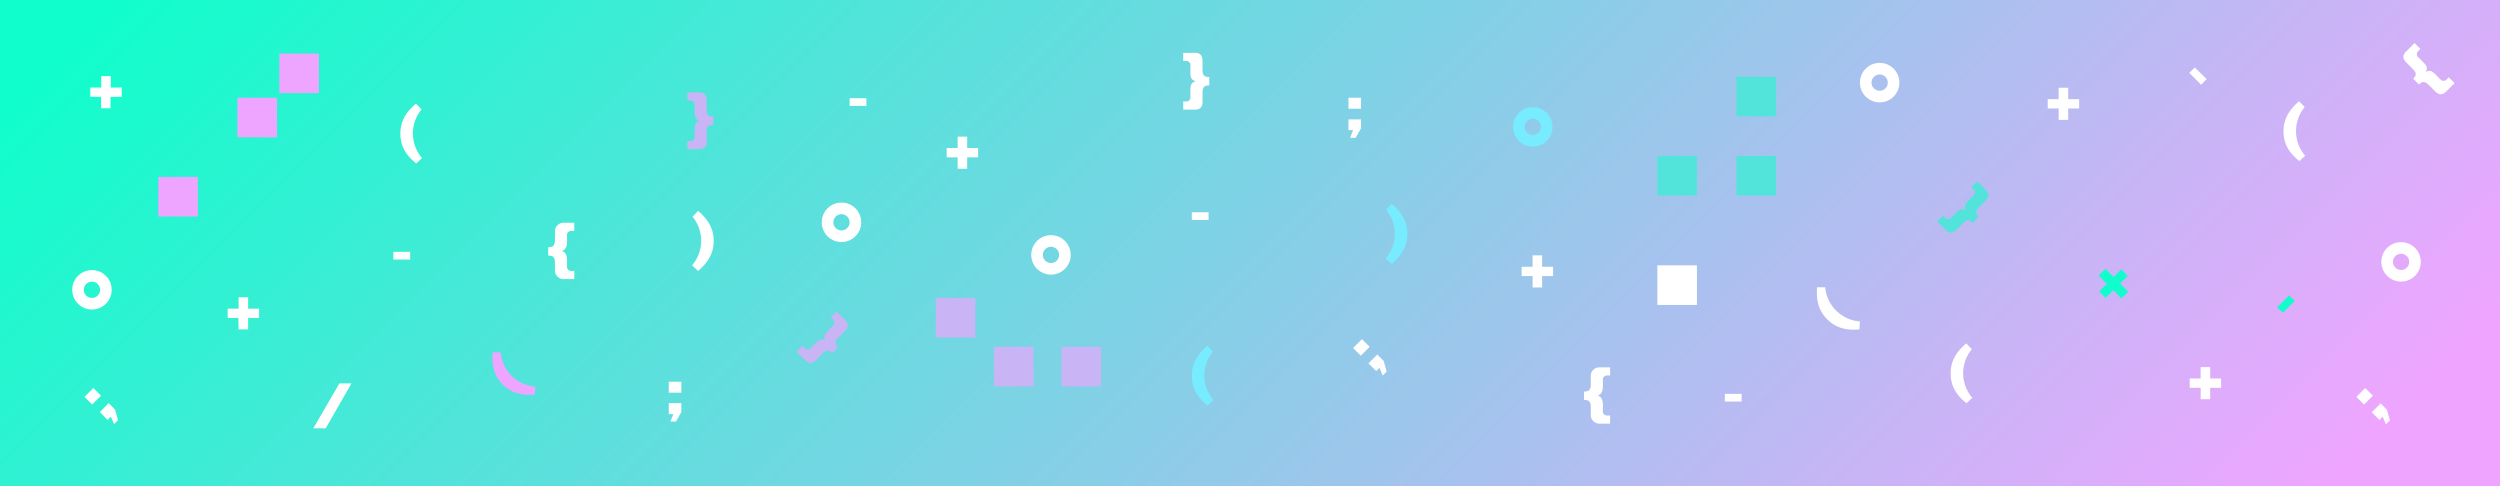 <svg xmlns="http://www.w3.org/2000/svg" xmlns:xlink="http://www.w3.org/1999/xlink" viewBox="0 0 1074 209"><rect x="0" y="0" width="1074" height="209" fill="#333333" stroke="none"/><defs><style>.cls-1{fill:url(#New_Gradient_Swatch_11);}.cls-2{fill:#fff;}.cls-3{fill:#11fdcb;}.cls-4{fill:#eea5ff;}.cls-5{fill:#76ecfe;}.cls-6{fill:#c9b4f6;}.cls-7{fill:#52e4da;}.cls-8,.cls-9{fill:none;stroke-miterlimit:10;stroke-width:5px;}.cls-8{stroke:#fff;}.cls-9{stroke:#76ecfe;}</style><linearGradient id="New_Gradient_Swatch_11" x1="239.86" y1="-192.1" x2="820.11" y2="388.15" gradientUnits="userSpaceOnUse"><stop offset="0" stop-color="#10fecb"/><stop offset="1" stop-color="#efa5ff"/></linearGradient></defs><title>Artboard 2</title><g id="bk"><rect class="cls-1" x="-2" y="-1" width="1077" height="211.1"/></g><g id="Layer_1" data-name="Layer 1"><path class="cls-2" d="M169,108.2h7.2v3.3H169Z"/><path class="cls-2" d="M942.9,29,948,34l-2.4,2.4-5.1-5.1Z"/><path class="cls-3" d="M978.3,132l5.1-5.1,2.4,2.4-5.1,5.1Z"/><path class="cls-2" d="M512,91.2h7.2v3.3H512Z"/><path class="cls-2" d="M741,169.2h7.2v3.3H741Z"/><path class="cls-2" d="M365,42.2h7.2v3.3H365Z"/><path class="cls-4" d="M216,165.2c-3.8-3.8-4.8-8.3-4.4-13.8h3.5A16.2,16.2,0,0,0,230,166.1l-.2,3.4C224.3,170,219.8,169,216,165.2Z"/><path class="cls-2" d="M785,137.2c-3.8-3.8-4.8-8.3-4.4-13.8h3.5A16.2,16.2,0,0,0,799,138.1l-.2,3.4C793.3,142,788.8,141,785,137.2Z"/><path class="cls-2" d="M172,57.4c0-5.4,2.5-9.3,6.7-12.9l2.4,2.5a16.2,16.2,0,0,0,.2,20.9l-2.5,2.3C174.4,66.7,172,62.8,172,57.4Z"/><path class="cls-2" d="M981,56.4c0-5.4,2.5-9.3,6.7-12.9l2.4,2.5a16.2,16.2,0,0,0,.2,20.9l-2.5,2.3C983.4,65.7,981,61.8,981,56.4Z"/><path class="cls-2" d="M838,160.4c0-5.4,2.5-9.3,6.7-12.9l2.4,2.5a16.2,16.2,0,0,0,.2,20.9l-2.5,2.3C840.4,169.7,838,165.8,838,160.4Z"/><path class="cls-5" d="M512,161.4c0-5.4,2.5-9.3,6.7-12.9l2.4,2.5a16.2,16.2,0,0,0,.2,20.9l-2.5,2.3C514.4,170.7,512,166.8,512,161.4Z"/><path class="cls-2" d="M297.3,114a16.2,16.2,0,0,0,.2-20.9l2.4-2.5c4.2,3.6,6.7,7.5,6.7,12.9s-2.5,9.3-6.7,12.9Z"/><path class="cls-5" d="M595.3,111a16.2,16.2,0,0,0,.2-20.9l2.4-2.5c4.2,3.6,6.7,7.5,6.7,12.9s-2.5,9.3-6.7,12.9Z"/><path class="cls-2" d="M238.4,116.2v-3.3c0-2.5-.9-3.1-2.9-3.1v-3.6c2,0,2.9-.6,2.9-3.1V99.7a3.7,3.7,0,0,1,3.8-4h4.5v3.5h-1.1a1.8,1.8,0,0,0-2,2.1v2.4c0,2.5-.8,3.7-2.2,4.1h0c1.4.5,2.2,1.6,2.2,4.1v2.4a1.8,1.8,0,0,0,2,2.1h1.1v3.5h-4.5A3.7,3.7,0,0,1,238.4,116.2Z"/><path class="cls-2" d="M683.4,178.2v-3.3c0-2.5-.9-3.1-2.9-3.1v-3.6c2,0,2.9-.6,2.9-3.1v-3.3a3.7,3.7,0,0,1,3.8-4h4.5v3.5h-1.1a1.8,1.8,0,0,0-2,2.1v2.4c0,2.5-.8,3.7-2.2,4.1h0c1.4.5,2.2,1.6,2.2,4.1v2.4a1.8,1.8,0,0,0,2,2.1h1.1v3.5h-4.5A3.7,3.7,0,0,1,683.4,178.2Z"/><path class="cls-6" d="M344.7,148.6l.8.8a1.8,1.8,0,0,0,2.9,0l2.1-2.1c1.8-1.8,2.8-1.7,4.1-1h0c-.7-1.3-.8-2.3,1-4.1l2.1-2.1a1.8,1.8,0,0,0,0-2.9l-.8-.8,2.5-2.5,3.6,3.6c1.7,1.7,1.5,3.2-.1,4.8l-2.7,2.7c-1.8,1.8-1.5,2.9-.2,4.2l-2.5,2.5c-1.4-1.4-2.4-1.6-4.2.2l-2.7,2.7c-1.6,1.6-3.1,1.8-4.8.1l-3.6-3.6Z"/><path class="cls-2" d="M1039.8,21l-.8.8a1.8,1.8,0,0,0,0,2.9l2.1,2.1c1.8,1.8,1.7,2.8,1,4.1h0c1.3-.7,2.3-.8,4.1,1l2.1,2.1a1.8,1.8,0,0,0,2.9,0l.8-.8,2.5,2.5-3.6,3.6c-1.7,1.7-3.2,1.5-4.8-.1l-2.7-2.7c-1.8-1.8-2.9-1.5-4.2-.2l-2.5-2.5c1.4-1.4,1.6-2.4-.2-4.2l-2.7-2.7c-1.6-1.6-1.8-3.1-.1-4.8l3.6-3.6Z"/><path class="cls-7" d="M834.7,92.6l.8.8a1.8,1.8,0,0,0,2.9,0l2.1-2.1c1.8-1.8,2.8-1.7,4.1-1h0c-.7-1.3-.8-2.3,1-4.1l2.1-2.1a1.8,1.8,0,0,0,0-2.9l-.8-.8,2.5-2.5,3.6,3.6c1.7,1.7,1.5,3.2-.1,4.8l-2.7,2.7c-1.8,1.8-1.5,2.9-.2,4.2l-2.5,2.5c-1.4-1.4-2.4-1.6-4.2.2l-2.7,2.7c-1.6,1.6-3.1,1.8-4.8.1l-3.6-3.6Z"/><path class="cls-6" d="M295.3,60.6h1.1a1.8,1.8,0,0,0,2-2.1v-3c0-2.5.8-3.1,2.2-3.6h0c-1.4-.5-2.2-1.1-2.2-3.6v-3a1.8,1.8,0,0,0-2-2.1h-1.1V39.7h5c2.4,0,3.3,1.2,3.3,3.5V47c0,2.5.9,3.1,2.9,3.1v3.6c-2,0-2.9.6-2.9,3.1v3.8c0,2.3-.9,3.5-3.3,3.5h-5Z"/><path class="cls-2" d="M508.3,43.6h1.1a1.8,1.8,0,0,0,2-2.1v-3c0-2.5.8-3.1,2.2-3.6h0c-1.4-.5-2.2-1.1-2.2-3.6v-3a1.8,1.8,0,0,0-2-2.1h-1.1V22.7h5c2.4,0,3.3,1.2,3.3,3.5V30c0,2.5.9,3.1,2.9,3.1v3.6c-2,0-2.9.6-2.9,3.1v3.8c0,2.3-.9,3.5-3.3,3.5h-5Z"/><path class="cls-2" d="M36.3,170.5l3.8-3.8,3.3,3.3-3.8,3.8ZM47.6,179l-1.4,1.4L42.9,177l3.8-3.8,2.7,2.7,1.3,4.6L49,182.2Z"/><path class="cls-2" d="M1012.3,170.5l3.8-3.8,3.3,3.3-3.8,3.8Zm11.3,8.5-1.4,1.4-3.3-3.3,3.8-3.8,2.7,2.7,1.3,4.6-1.7,1.7Z"/><path class="cls-2" d="M581.3,149.5l3.8-3.8,3.3,3.3-3.8,3.8Zm11.3,8.5-1.4,1.4-3.3-3.3,3.8-3.8,2.7,2.7,1.3,4.6-1.7,1.7Z"/><path class="cls-2" d="M287.3,164h5.4v4.7h-5.4Zm2,13.9h-2v-4.7h5.4v3.8l-2.3,4.1H288Z"/><path class="cls-2" d="M579.3,42h5.4v4.7h-5.4Zm2,13.9h-2V51.3h5.4v3.8l-2.3,4.1H580Z"/><circle class="cls-8" cx="39.5" cy="124.5" r="6"/><circle class="cls-8" cx="1031.5" cy="112.5" r="6"/><circle class="cls-8" cx="451.5" cy="109.5" r="6"/><circle class="cls-8" cx="361.5" cy="95.5" r="6"/><circle class="cls-9" cx="658.5" cy="54.5" r="6"/><circle class="cls-8" cx="807.5" cy="35.5" r="6"/><path class="cls-2" d="M145.8,164.7H151L139.9,184h-5.3Z"/><path class="cls-2" d="M102.4,136.6H97.8v-4h4.7v-4.9h4.1v4.9h4.7v4h-4.7v4.9h-4.1Z"/><path class="cls-2" d="M411.4,67.6h-4.7v-4h4.7V58.7h4.1v4.9h4.7v4h-4.7v4.9h-4.1Z"/><path class="cls-2" d="M884.4,46.6h-4.7v-4h4.7V37.7h4.1v4.9h4.7v4h-4.7v4.9h-4.1Z"/><path class="cls-2" d="M658.4,118.6h-4.7v-4h4.7v-4.9h4.1v4.9h4.7v4h-4.7v4.9h-4.1Z"/><path class="cls-2" d="M945.4,166.6h-4.7v-4h4.7v-4.9h4.1v4.9h4.7v4h-4.7v4.9h-4.1Z"/><path class="cls-3" d="M907.9,124.7l-3.3,3.3-2.8-2.8,3.3-3.3-3.5-3.5,2.9-2.9L908,119l3.3-3.3,2.8,2.8-3.3,3.3,3.5,3.5-2.9,2.9Z"/><path class="cls-2" d="M43.4,41.6H38.8v-4h4.7V32.7h4.1v4.9h4.7v4H47.5v4.9H43.4Z"/><rect class="cls-4" x="68" y="76" width="17" height="17"/><rect class="cls-4" x="102" y="42" width="17" height="17"/><rect class="cls-6" x="402" y="128" width="17" height="17"/><rect class="cls-4" x="120" y="23" width="17" height="17"/><rect class="cls-7" x="746" y="67" width="17" height="17"/><rect class="cls-7" x="746" y="33" width="17" height="17"/><rect class="cls-7" x="712" y="67" width="17" height="17"/><rect class="cls-2" x="712" y="114" width="17" height="17"/><rect class="cls-6" x="427" y="149" width="17" height="17"/><rect class="cls-6" x="456" y="149" width="17" height="17"/></g></svg>